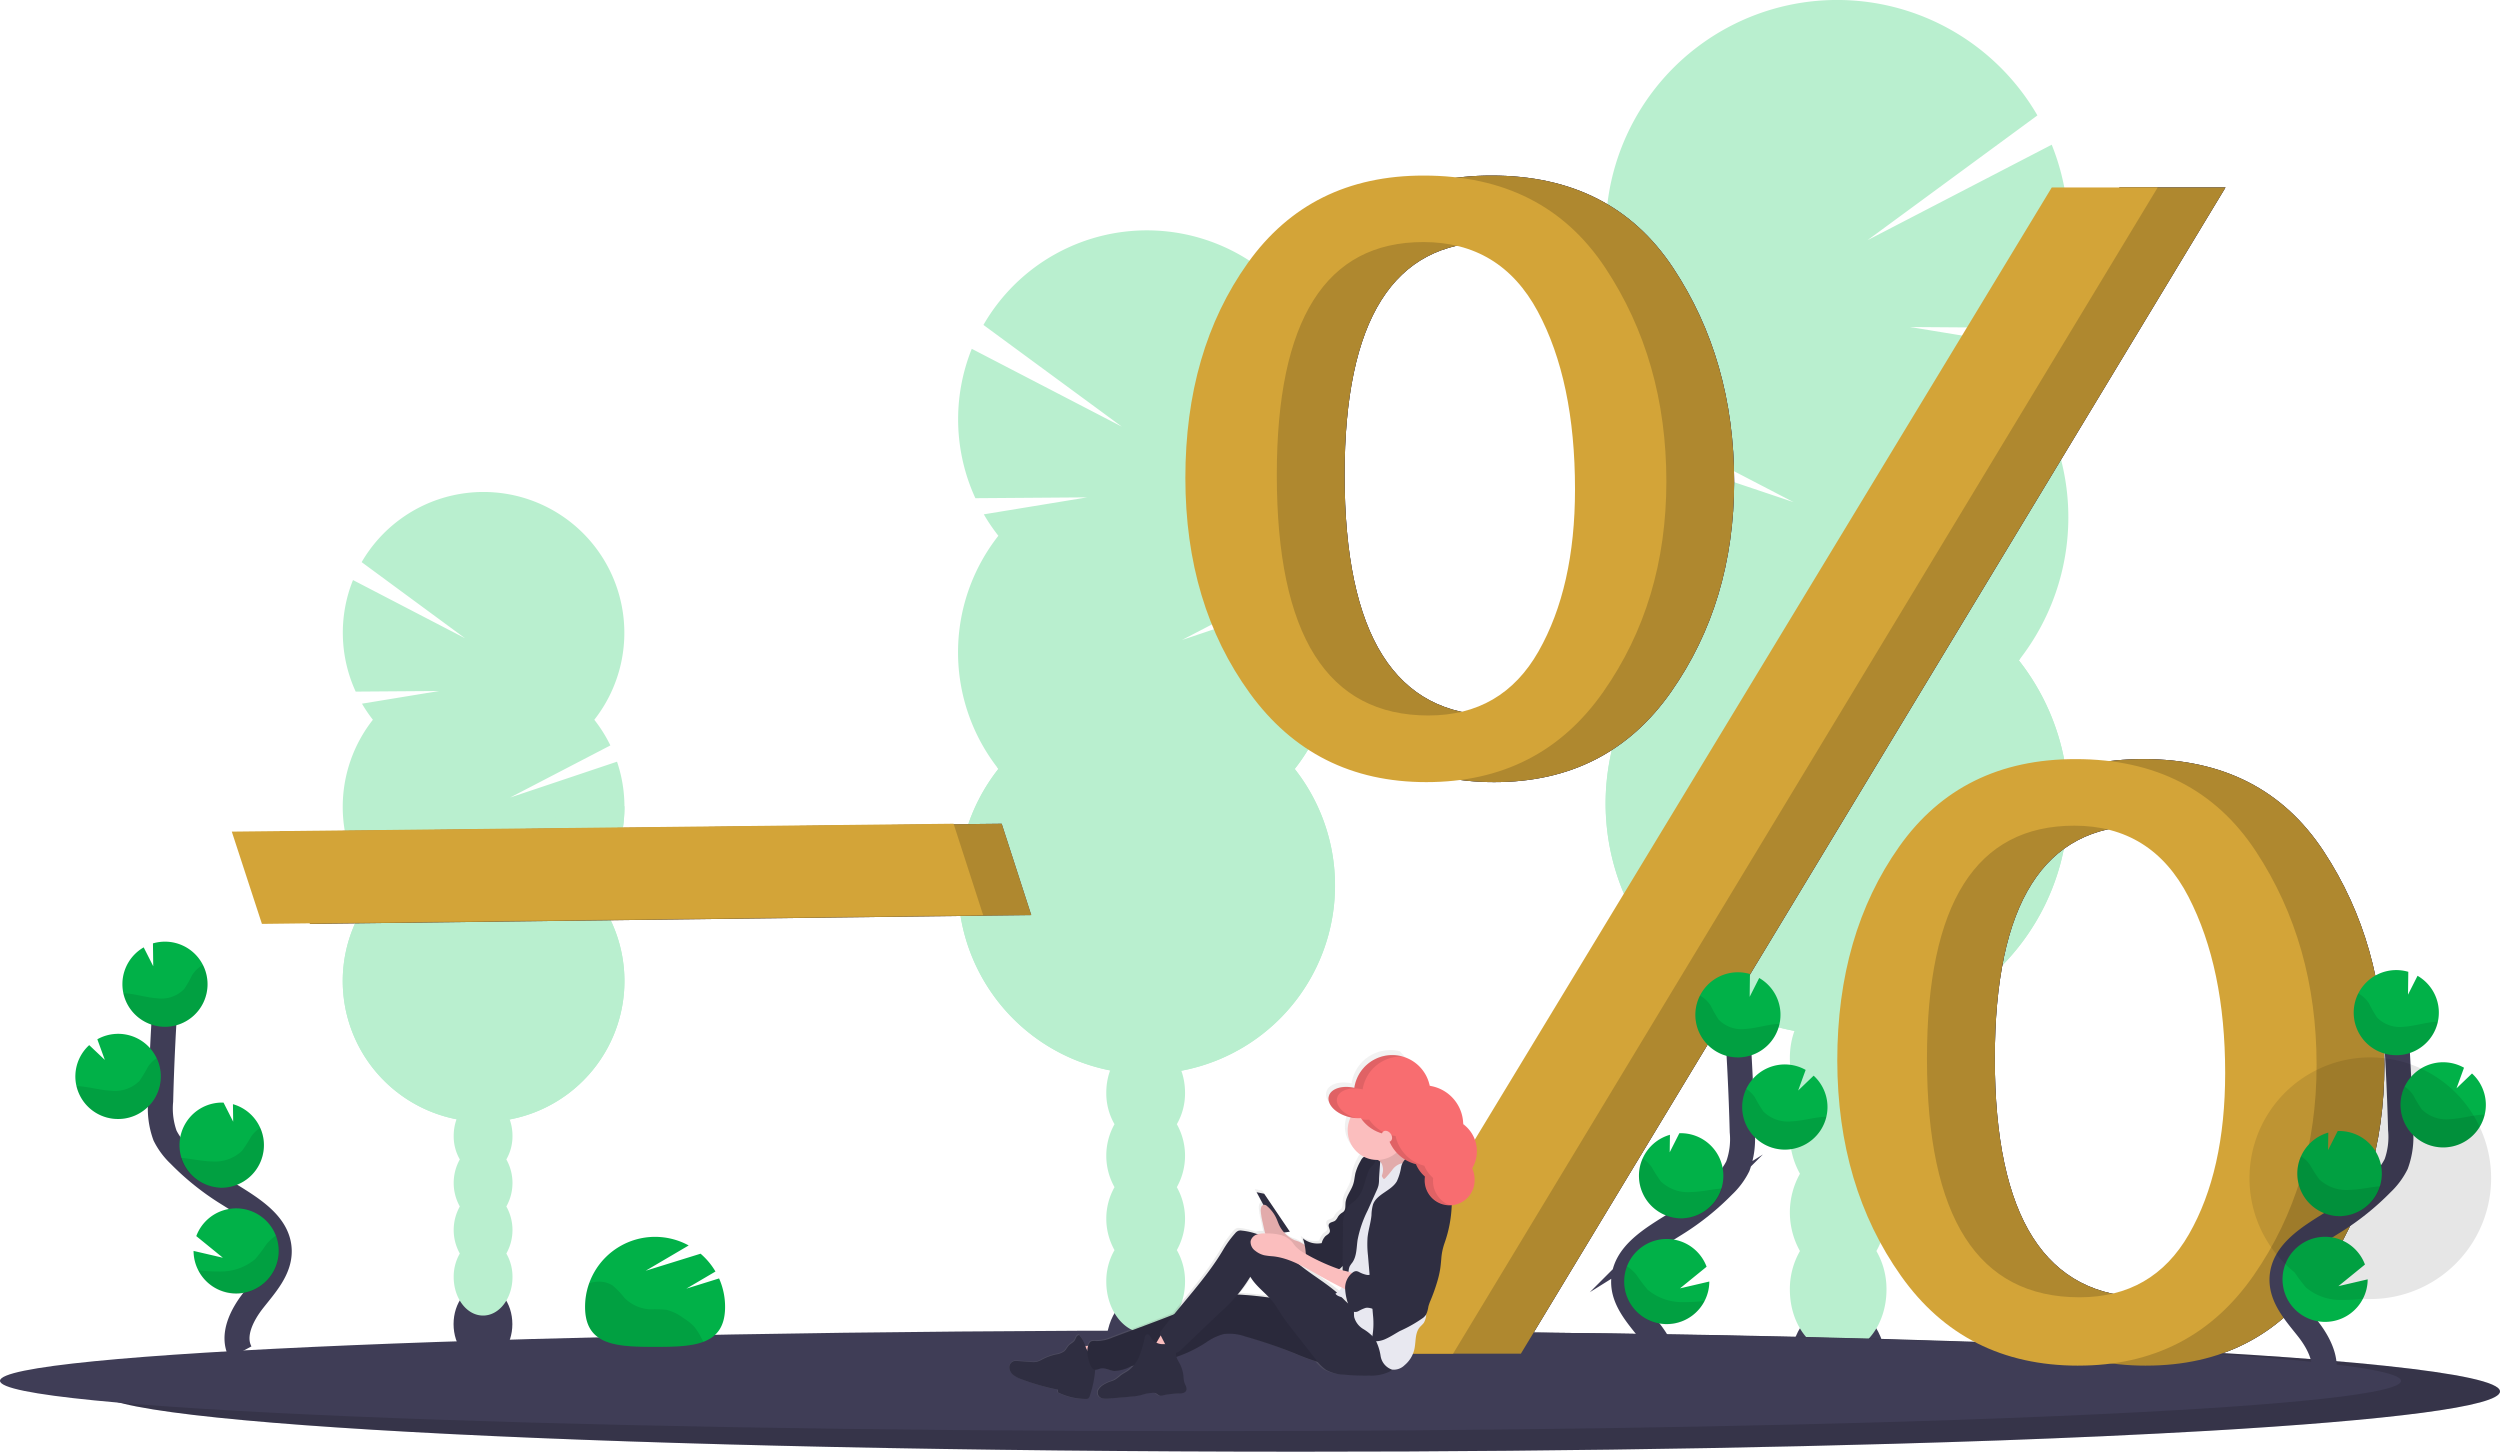 <svg xmlns="http://www.w3.org/2000/svg" xmlns:xlink="http://www.w3.org/1999/xlink" width="400.002" height="232.27" viewBox="0 0 400.002 232.27"><defs><style>.a{fill:#3f3d56;}.b{fill:#b9efcf;}.c{opacity:0.15;}.d{fill:#af882f;}.e{fill:#d3a438;}.f{fill:none;stroke:#3f3d56;stroke-miterlimit:10;stroke-width:4px;}.g{fill:#01b148;}.h{opacity:0.1;}.i{fill:url(#a);}.j{fill:#2f2e41;}.k{fill:#fbbebe;}.l{fill:#e8e8f0;}.m{fill:#f86d70;}</style><linearGradient id="a" x1="0.5" y1="1" x2="0.5" y2="-0.001" gradientUnits="objectBoundingBox"><stop offset="0" stop-color="gray" stop-opacity="0.251"/><stop offset="0.54" stop-color="gray" stop-opacity="0.122"/><stop offset="1" stop-color="gray" stop-opacity="0.102"/></linearGradient></defs><g transform="translate(0 -0.043)"><g transform="translate(256.89 0.043)"><ellipse class="a" cx="7.731" cy="10.117" rx="7.731" ry="10.117" transform="translate(29.474 208.602)"/><path class="b" d="M860.659,589.211a12.189,12.189,0,0,0,1.627-6.184c0-5.6-3.461-10.117-7.731-10.117s-7.727,4.528-7.727,10.117a12.189,12.189,0,0,0,1.613,6.184,12.651,12.651,0,0,0,0,12.364,12.658,12.658,0,0,0,0,12.368,12.189,12.189,0,0,0-1.613,6.184c0,5.6,3.461,10.117,7.727,10.117s7.731-4.528,7.731-10.117a12.188,12.188,0,0,0-1.613-6.184,12.658,12.658,0,0,0,0-12.368,12.651,12.651,0,0,0,0-12.364Z" transform="translate(-817.337 -413.775)"/><ellipse class="b" cx="7.731" cy="10.117" rx="7.731" ry="10.117" transform="translate(29.474 146.771)"/><ellipse class="a" cx="7.731" cy="10.117" rx="7.731" ry="10.117" transform="translate(29.474 134.404)"/><path class="b" d="M828.7,178.078a37.253,37.253,0,0,0,2.877-4.238l-20.3-3.335,21.967.164a37.1,37.1,0,0,0,.7-29.333L804.47,156.615l27.185-19.969A37.026,37.026,0,1,0,770.5,178.078a37.1,37.1,0,0,0-4.22,6.751l26.362,13.7-28.109-9.449a37.025,37.025,0,0,0,5.949,34.765,37.022,37.022,0,1,0,58.2,0,37.022,37.022,0,0,0,0-45.778Z" transform="translate(-762.558 -118.183)"/><path class="b" d="M762.609,353.726a36.854,36.854,0,0,0,7.923,22.887,37.022,37.022,0,1,0,58.2,0C833.692,370.314,762.609,349.568,762.609,353.726Z" transform="translate(-762.591 -270.941)"/></g><g transform="translate(54.838 78.76)"><ellipse class="a" cx="4.703" cy="6.159" rx="4.703" ry="6.159" transform="translate(17.733 126.981)"/><path class="b" d="M244.346,629.835a7.429,7.429,0,0,0,.983-3.766c0-3.4-2.1-6.159-4.707-6.159s-4.7,2.758-4.7,6.159a7.43,7.43,0,0,0,.98,3.766,7.72,7.72,0,0,0,0,7.528,7.72,7.72,0,0,0,0,7.528,7.405,7.405,0,0,0-.98,3.762c0,3.405,2.1,6.163,4.7,6.163s4.707-2.758,4.707-6.163a7.4,7.4,0,0,0-.983-3.762,7.7,7.7,0,0,0,0-7.528A7.7,7.7,0,0,0,244.346,629.835Z" transform="translate(-218.169 -523.043)"/><ellipse class="b" cx="4.703" cy="6.159" rx="4.703" ry="6.159" transform="translate(17.733 89.339)"/><ellipse class="a" cx="4.703" cy="6.159" rx="4.703" ry="6.159" transform="translate(17.733 81.812)"/><path class="b" d="M190.029,379.564a22.423,22.423,0,0,1-1.75-2.579l12.364-2.03-13.372.1a22.6,22.6,0,0,1-.43-17.848l17.928,9.312-16.543-12.179a22.537,22.537,0,1,1,37.225,25.221,22.516,22.516,0,0,1,2.569,4.105l-16.049,8.343,17.113-5.743a22.551,22.551,0,0,1-3.633,21.165,22.537,22.537,0,1,1-35.43,0,22.544,22.544,0,0,1,0-27.871Z" transform="translate(-185.199 -343.114)"/><path class="b" d="M230.274,486.474a22.45,22.45,0,0,1-4.822,13.935,22.537,22.537,0,1,1-35.43,0C187,496.591,230.274,483.943,230.274,486.474Z" transform="translate(-185.199 -436.088)"/></g><g transform="translate(153.288 36.916)"><ellipse class="a" cx="6.296" cy="8.242" rx="6.296" ry="8.242" transform="translate(23.728 170.021)"/><path class="b" d="M545.585,607.5a9.942,9.942,0,0,0,1.312-5.039c0-4.549-2.8-8.242-6.3-8.242s-6.3,3.692-6.3,8.242a9.911,9.911,0,0,0,1.316,5.039,10.3,10.3,0,0,0,0,10.075,10.3,10.3,0,0,0,0,10.072,9.911,9.911,0,0,0-1.316,5.039c0,4.549,2.821,8.242,6.3,8.242s6.3-3.692,6.3-8.242a9.942,9.942,0,0,0-1.312-5.039,10.317,10.317,0,0,0,0-10.072A10.324,10.324,0,0,0,545.585,607.5Z" transform="translate(-510.578 -464.5)"/><ellipse class="b" cx="6.296" cy="8.242" rx="6.296" ry="8.242" transform="translate(23.728 119.648)"/><ellipse class="a" cx="6.296" cy="8.242" rx="6.296" ry="8.242" transform="translate(23.728 109.573)"/><path class="b" d="M472.986,272.42a30.063,30.063,0,0,1-2.345-3.451l16.542-2.716-17.89.133a30.219,30.219,0,0,1-.577-23.9l24.007,12.452-22.142-16.273a30.163,30.163,0,1,1,49.8,33.753,30.215,30.215,0,0,1,3.437,5.5l-21.473,11.157,22.9-7.7a30.173,30.173,0,0,1-4.861,28.322,30.159,30.159,0,1,1-47.412,0,30.17,30.17,0,0,1,0-37.3Z" transform="translate(-466.519 -223.547)"/><path class="b" d="M526.838,415.663a30.029,30.029,0,0,1-6.453,18.646,30.159,30.159,0,1,1-47.412,0C468.93,429.179,526.838,412.276,526.838,415.663Z" transform="translate(-466.519 -348.142)"/></g><path class="a" d="M457.916,736.5c0,2.4-17.575,4.6-46.632,6.3-5.284.3-10.947.595-16.952.868q-7.783.35-16.315.661-8.266.294-17.165.546c-18.737.536-39.451.92-61.456,1.113q-8.011.073-16.235.112-8.567.038-17.33.035c-106.086,0-192.081-4.308-192.081-9.624s86-9.624,192.081-9.624c45.673,0,87.615.8,120.582,2.131l3.6.147h.021C431.565,730.928,457.916,733.578,457.916,736.5Z" transform="translate(-57.914 -513.825)"/><path class="c" d="M457.916,736.5c0,2.4-17.575,4.6-46.632,6.3-5.284.3-10.947.595-16.952.868q-7.783.35-16.315.661-8.266.294-17.165.546c-18.737.536-39.451.92-61.456,1.113q-8.011.073-16.235.112-8.567.038-17.33.035c-106.086,0-192.081-4.308-192.081-9.624s86-9.624,192.081-9.624c45.673,0,87.615.8,120.582,2.131l3.6.147h.021C431.565,730.928,457.916,733.578,457.916,736.5Z" transform="translate(-57.914 -513.825)"/><path class="a" d="M412.666,734.55c0,2.009-17.575,3.849-46.632,5.249-5.281.255-10.947.5-16.948.724q-7.787.294-16.315.553-8.266.245-17.165.458c-18.74.448-39.454.77-61.46.931q-8,.059-16.235.091-8.567.031-17.326.031c-106.086,0-192.085-3.6-192.085-8.049s86-8.049,192.085-8.049c45.67,0,87.612.668,120.578,1.781l3.6.122h.024C386.332,729.888,412.666,732.089,412.666,734.55Z" transform="translate(-28.5 -513.565)"/><path class="a" d="M161.3,510.818l-4.822-14.765,115.486-1.263,4.731,14.618Z" transform="translate(-111.692 -362.95)"/><path class="d" d="M161.3,510.818l-4.822-14.765,115.486-1.263,4.731,14.618Z" transform="translate(-111.692 -362.95)"/><path class="e" d="M139.3,510.818l-4.822-14.765,115.486-1.263,4.731,14.618Z" transform="translate(-97.391 -362.95)"/><path class="a" d="M640,295.5q-17.911,0-28.231-14.219t-10.32-34.45q0-20.368,9.981-34.38t28.158-14q19.276,0,29.047,14.765t9.774,34.177q0,19.272-10.114,33.694T640,295.5Zm.35-10.663q11.783,0,17.613-10.271t5.83-25.9q0-17.393-5.967-28.483t-18.3-11.094q-23.447,0-23.447,37.25,0,38.5,24.266,38.5Zm3.934,102.114h-17.27l113.064-186.6h16.945Zm100.025,1.914q-18.18,0-28.347-14.348T705.755,340.06q0-20.231,9.911-34.243t28.228-14q19.139,0,28.844,14.765t9.708,34.173q0,19.146-10.047,33.631T744.3,388.862Zm.2-10.936q11.727,0,17.519-10.1t5.792-25.792q0-16.8-5.862-28.175T743.7,302.468q-23.584,0-23.584,37.25-.007,38.212,24.392,38.208Z" transform="translate(-400.942 -170.317)"/><path class="a" d="M640,295.5q-17.911,0-28.231-14.219t-10.32-34.45q0-20.368,9.981-34.38t28.158-14q19.276,0,29.047,14.765t9.774,34.177q0,19.272-10.114,33.694T640,295.5Zm.35-10.663q11.783,0,17.613-10.271t5.83-25.9q0-17.393-5.967-28.483t-18.3-11.094q-23.447,0-23.447,37.25,0,38.5,24.266,38.5Zm3.934,102.114h-17.27l113.064-186.6h16.945Zm100.025,1.914q-18.18,0-28.347-14.348T705.755,340.06q0-20.231,9.911-34.243t28.228-14q19.139,0,28.844,14.765t9.708,34.173q0,19.146-10.047,33.631T744.3,388.862Zm.2-10.936q11.727,0,17.519-10.1t5.792-25.792q0-16.8-5.862-28.175T743.7,302.468q-23.584,0-23.584,37.25-.007,38.212,24.392,38.208Z" transform="translate(-400.942 -170.317)"/><path class="d" d="M640,295.5q-17.911,0-28.231-14.219t-10.32-34.45q0-20.368,9.981-34.38t28.158-14q19.276,0,29.047,14.765t9.774,34.177q0,19.272-10.114,33.694T640,295.5Zm.35-10.663q11.783,0,17.613-10.271t5.83-25.9q0-17.393-5.967-28.483t-18.3-11.094q-23.447,0-23.447,37.25,0,38.5,24.266,38.5Zm3.934,102.114h-17.27l113.064-186.6h16.945Zm100.025,1.914q-18.18,0-28.347-14.348T705.755,340.06q0-20.231,9.911-34.243t28.228-14q19.139,0,28.844,14.765t9.708,34.173q0,19.146-10.047,33.631T744.3,388.862Zm.2-10.936q11.727,0,17.519-10.1t5.792-25.792q0-16.8-5.862-28.175T743.7,302.468q-23.584,0-23.584,37.25-.007,38.212,24.392,38.208Z" transform="translate(-400.942 -170.317)"/><path class="e" d="M609,295.5q-17.911,0-28.231-14.219t-10.32-34.45q0-20.368,9.981-34.38t28.158-14q19.276,0,29.047,14.765t9.774,34.177q0,19.272-10.114,33.694T609,295.5Zm.35-10.663q11.783,0,17.613-10.271t5.83-25.9q0-17.393-5.967-28.483t-18.3-11.094q-23.447,0-23.447,37.25,0,38.5,24.266,38.5Zm3.934,102.114h-17.27l113.064-186.6h16.945Zm100.025,1.914q-18.18,0-28.347-14.348T674.755,340.06q0-20.231,9.911-34.243t28.228-14q19.139,0,28.844,14.765t9.708,34.173q0,19.146-10.047,33.631T713.3,388.862Zm.2-10.936q11.727,0,17.519-10.1t5.792-25.792q0-16.8-5.862-28.175T712.69,302.468q-23.584,0-23.584,37.25,0,38.212,24.4,38.208Z" transform="translate(-380.79 -170.317)"/><path class="f" d="M777.037,641.11c1.442-2.674-.2-5.949-2.079-8.336s-4.178-4.864-4.13-7.906c.07-4.364,4.7-6.943,8.4-9.26a40.97,40.97,0,0,0,7.552-6.068,11.087,11.087,0,0,0,2.32-3.108,12.7,12.7,0,0,0,.7-5.519q-.242-9.351-.924-18.674" transform="translate(-511.044 -419.796)"/><path class="g" d="M817.234,569.2a6.8,6.8,0,0,0-3.4-5.578l-1.526,3.017.046-3.654a6.892,6.892,0,0,0-2.243-.269,6.81,6.81,0,1,0,7.122,6.485Z" transform="translate(-532.361 -407.101)"/><path class="g" d="M783.935,694.57a6.807,6.807,0,1,1,.329-5.484l-4.256,3.461,4.689-1.092A6.79,6.79,0,0,1,783.935,694.57Z" transform="translate(-511.206 -486.366)"/><path class="g" d="M784.966,649.883a6.81,6.81,0,0,1-7.122-6.485,6.732,6.732,0,0,1,.588-3.1,6.821,6.821,0,0,1,4.36-3.776l-.038,2.8,1.543-3.052h0a6.811,6.811,0,0,1,.637,13.606Z" transform="translate(-515.6 -454.91)"/><path class="g" d="M832.2,618.463a6.813,6.813,0,1,1,3.01-12.746l-1.2,3.3,2.478-2.376a6.789,6.789,0,0,1,2.208,4.7,6.652,6.652,0,0,1-.175,1.876A6.814,6.814,0,0,1,832.2,618.463Z" transform="translate(-546.304 -434.49)"/><path class="h" d="M816.323,577.947c-1.571.172-3.1.661-4.675.759a5.079,5.079,0,0,1-4.308-1.508,20.806,20.806,0,0,1-1.26-2.215,4.826,4.826,0,0,0-1.715-1.613,6.81,6.81,0,1,0,12.731,4.518C816.838,577.9,816.582,577.919,816.323,577.947Z" transform="translate(-532.367 -414.03)"/><path class="h" d="M832.211,625.715A6.817,6.817,0,0,1,825.733,616a5.1,5.1,0,0,1,1.368,1.372,22.367,22.367,0,0,0,1.351,2.25,5.551,5.551,0,0,0,4.514,1.582c1.641-.073,3.23-.542,4.868-.7.227-.021.458-.035.7-.042a6.814,6.814,0,0,1-6.324,5.253Z" transform="translate(-546.313 -441.742)"/><path class="h" d="M784.966,657.379a6.81,6.81,0,0,1-7.122-6.485,6.732,6.732,0,0,1,.588-3.1,5.481,5.481,0,0,1,1.438,1.4,23.3,23.3,0,0,0,1.48,2.3,6.3,6.3,0,0,0,4.819,1.687c1.739-.042,3.311-.448,4.987-.577A6.814,6.814,0,0,1,784.966,657.379Z" transform="translate(-515.6 -462.407)"/><path class="h" d="M783.893,702.677a6.81,6.81,0,0,1-12.417-5.557,6.858,6.858,0,0,1,1.494,1.333,26.717,26.717,0,0,0,1.823,2.422,8.556,8.556,0,0,0,5.641,1.981A28.993,28.993,0,0,0,783.893,702.677Z" transform="translate(-511.164 -494.473)"/><path class="f" d="M1078.037,640.11c1.442-2.674-.2-5.949-2.079-8.336s-4.178-4.864-4.13-7.906c.07-4.364,4.7-6.943,8.4-9.26a40.967,40.967,0,0,0,7.552-6.068,11.085,11.085,0,0,0,2.32-3.108,12.7,12.7,0,0,0,.7-5.519q-.242-9.351-.924-18.674" transform="translate(-706.707 -419.146)"/><path class="g" d="M1118.234,568.2a6.8,6.8,0,0,0-3.4-5.578l-1.526,3.017.046-3.654a6.892,6.892,0,0,0-2.243-.27,6.81,6.81,0,1,0,7.122,6.485Z" transform="translate(-728.024 -406.451)"/><path class="g" d="M1084.934,693.57a6.807,6.807,0,1,1,.329-5.484l-4.255,3.461,4.689-1.092A6.786,6.786,0,0,1,1084.934,693.57Z" transform="translate(-706.868 -485.716)"/><path class="g" d="M1085.966,648.883a6.81,6.81,0,0,1-7.122-6.485,6.734,6.734,0,0,1,.588-3.1,6.82,6.82,0,0,1,4.36-3.776l-.038,2.8,1.543-3.052h.017a6.811,6.811,0,0,1,.637,13.606Z" transform="translate(-711.263 -454.26)"/><path class="g" d="M1133.2,617.463a6.813,6.813,0,1,1,3.01-12.745l-1.2,3.3,2.478-2.376a6.79,6.79,0,0,1,2.208,4.7,6.657,6.657,0,0,1-.175,1.876A6.814,6.814,0,0,1,1133.2,617.463Z" transform="translate(-741.966 -433.84)"/><path class="h" d="M1117.323,576.947c-1.571.171-3.1.661-4.675.759a5.08,5.08,0,0,1-4.308-1.508,20.811,20.811,0,0,1-1.26-2.215,4.826,4.826,0,0,0-1.715-1.613,6.81,6.81,0,1,0,12.731,4.518C1117.838,576.9,1117.582,576.919,1117.323,576.947Z" transform="translate(-728.03 -413.38)"/><path class="h" d="M1133.211,624.715a6.817,6.817,0,0,1-6.478-9.715,5.105,5.105,0,0,1,1.368,1.372,22.42,22.42,0,0,0,1.351,2.25,5.551,5.551,0,0,0,4.515,1.582c1.641-.073,3.23-.542,4.868-.7.228-.021.458-.035.7-.042A6.814,6.814,0,0,1,1133.211,624.715Z" transform="translate(-741.975 -441.092)"/><path class="h" d="M1085.966,656.379a6.81,6.81,0,0,1-7.122-6.485,6.734,6.734,0,0,1,.588-3.1,5.479,5.479,0,0,1,1.438,1.4,23.324,23.324,0,0,0,1.48,2.3,6.3,6.3,0,0,0,4.819,1.687c1.687-.035,3.311-.448,4.987-.577A6.814,6.814,0,0,1,1085.966,656.379Z" transform="translate(-711.263 -461.757)"/><path class="h" d="M1084.893,701.677a19.331,19.331,0,1,0-10.922-4.224,26.717,26.717,0,0,0,1.823,2.422,8.556,8.556,0,0,0,5.641,1.981A28.994,28.994,0,0,0,1084.893,701.677Z" transform="translate(-706.826 -493.823)"/><path class="f" d="M114.691,627.11c-1.442-2.674.2-5.949,2.079-8.336s4.178-4.864,4.13-7.906c-.07-4.364-4.7-6.943-8.4-9.26a40.969,40.969,0,0,1-7.552-6.068,11.086,11.086,0,0,1-2.32-3.108,12.7,12.7,0,0,1-.7-5.519q.241-9.351.924-18.674" transform="translate(-76.221 -410.696)"/><path class="g" d="M84.466,555.2a6.8,6.8,0,0,1,3.4-5.578l1.526,3.017-.045-3.654a6.893,6.893,0,0,1,2.243-.269,6.81,6.81,0,1,1-7.122,6.485Z" transform="translate(-64.875 -398)"/><path class="g" d="M117.763,680.57a6.807,6.807,0,1,0-.329-5.484l4.255,3.461L117,677.456A6.789,6.789,0,0,0,117.763,680.57Z" transform="translate(-86.029 -477.265)"/><path class="g" d="M116.789,635.883a6.81,6.81,0,0,0,7.122-6.485,6.733,6.733,0,0,0-.588-3.1,6.821,6.821,0,0,0-4.36-3.776l.038,2.8-1.543-3.052h0a6.811,6.811,0,0,0-.637,13.606Z" transform="translate(-81.692 -445.81)"/><path class="g" d="M69.477,604.464a6.813,6.813,0,1,0-2.992-12.745l1.2,3.3-2.5-2.366a6.789,6.789,0,0,0-2.208,4.689,6.649,6.649,0,0,0,.175,1.876A6.814,6.814,0,0,0,69.477,604.464Z" transform="translate(-50.912 -425.39)"/><path class="h" d="M85.663,563.947c1.571.172,3.1.661,4.675.759a5.079,5.079,0,0,0,4.308-1.508,20.809,20.809,0,0,0,1.26-2.215,4.827,4.827,0,0,1,1.715-1.613,6.81,6.81,0,1,1-12.731,4.518C85.149,563.9,85.4,563.919,85.663,563.947Z" transform="translate(-65.156 -404.93)"/><path class="h" d="M69.8,611.715A6.817,6.817,0,0,0,76.281,602a5.1,5.1,0,0,0-1.368,1.372,22.387,22.387,0,0,1-1.351,2.25,5.551,5.551,0,0,1-4.514,1.582c-1.641-.073-3.23-.542-4.868-.7-.227-.021-.458-.035-.7-.042A6.814,6.814,0,0,0,69.8,611.715Z" transform="translate(-51.238 -432.641)"/><path class="h" d="M117.291,643.379a6.81,6.81,0,0,0,7.122-6.485,6.733,6.733,0,0,0-.588-3.1,5.481,5.481,0,0,0-1.438,1.4,23.319,23.319,0,0,1-1.48,2.3,6.3,6.3,0,0,1-4.819,1.687c-1.687-.035-3.311-.448-4.987-.577A6.814,6.814,0,0,0,117.291,643.379Z" transform="translate(-82.193 -453.306)"/><path class="h" d="M119.18,688.677A6.81,6.81,0,0,0,131.6,683.12a6.858,6.858,0,0,0-1.494,1.333,26.72,26.72,0,0,1-1.823,2.422,8.556,8.556,0,0,1-5.641,1.981A28.992,28.992,0,0,1,119.18,688.677Z" transform="translate(-87.446 -485.372)"/><path class="i" d="M564.169,613.862a5.435,5.435,0,0,0-2.163-4.381,311.67,311.67,0,0,0-9.543-10.968h0a5.375,5.375,0,0,0-.787-.186H551.6l-.136-.018h-.721a6.226,6.226,0,0,0-6.016,5.323c-1.942-.448-3.724.133-4.042,1.361a1.663,1.663,0,0,0,.052.983,4.258,4.258,0,0,0,2.852,2.313l.189.056c.095.028.189.049.283.07h.063a4.9,4.9,0,0,0,2.138,6.408,1.1,1.1,0,0,0-.126.08,1.75,1.75,0,0,0-.42.588,8.523,8.523,0,0,0-.812,1.956c-.14.584-.164,1.2-.35,1.774-.318,1.05-1.137,1.97-1.232,3.087-.042.5.038,1.081-.315,1.421a2.314,2.314,0,0,1-.28.206,2.164,2.164,0,0,0-.616.644,2.056,2.056,0,0,1-.409.567c-.318.242-.843.217-1,.588s.248.808.154,1.214c-.077.329-.437.479-.7.7a2.481,2.481,0,0,0-.595,1.13,3.619,3.619,0,0,1-2.985-.759,5.6,5.6,0,0,1,.308,1.116,4.7,4.7,0,0,0-1.61-.8,5.141,5.141,0,0,1-1.715-1.274l.917-.126-4.06-6.159-1.2-.245,1.074,2.061a.644.644,0,0,0-.35.441,1.875,1.875,0,0,0-.042.7,12.93,12.93,0,0,0,.276,1.641l.311,1.449a3.743,3.743,0,0,0,.1.4,4.084,4.084,0,0,0-1.2.136,10.581,10.581,0,0,0-2.5-.591,1.274,1.274,0,0,0-.563.028,1.364,1.364,0,0,0-.525.427,16.793,16.793,0,0,0-1.855,2.611c-2.18,3.794-5.092,7.1-7.818,10.534-1.883.766-3.779,1.494-5.68,2.215l-4.084,1.557a6.135,6.135,0,0,1-2.53.574c-.392-.025-.868-.084-1.088.248a2.1,2.1,0,0,0-.248.532c-.143,0-.287.035-.42.042h-.024a4.847,4.847,0,0,0-.98-1.8.609.609,0,0,0-.462.35c-.1.182-.157.381-.269.549-.221.322-.6.479-.875.752s-.444.7-.738.966a2.932,2.932,0,0,1-1.4.542,8.838,8.838,0,0,0-2.173.826,3.72,3.72,0,0,1-.8.371,3.03,3.03,0,0,1-.941.031l-2.163-.158a1.685,1.685,0,0,0-.577.024,1.074,1.074,0,0,0-.7,1.109,1.725,1.725,0,0,0,.682,1.19,4.551,4.551,0,0,0,1.232.64,35.772,35.772,0,0,0,5.792,1.7v.437a9.821,9.821,0,0,0,4.413,1.05.656.656,0,0,0,.329-.06.731.731,0,0,0,.276-.434,17.851,17.851,0,0,0,.864-4.238h0a2.18,2.18,0,0,0,.78-.2c.745-.2,1.484.308,2.25.392a6.162,6.162,0,0,0,2.716-.787c.129-.049.259-.091.388-.133a4.352,4.352,0,0,1-.892.864c-.371.266-.787.462-1.151.738a7.664,7.664,0,0,1-.969.752,5.843,5.843,0,0,1-.745.287,5.052,5.052,0,0,0-1.05.528,2.183,2.183,0,0,0-.728.7.955.955,0,0,0,.651,1.491,3,3,0,0,0,.885.024c1.169-.087,2.334-.2,3.5-.3a9.8,9.8,0,0,0,1.466-.21c.255-.063.507-.147.763-.214a6.173,6.173,0,0,1,1.333-.2,1.107,1.107,0,0,1,.388.039c.273.087.465.35.742.42a1.146,1.146,0,0,0,.528-.074,12.138,12.138,0,0,1,2.6-.276c.381-.021.829-.095,1.008-.448.217-.437-.147-.927-.29-1.4a4.219,4.219,0,0,1-.119-.917,5.719,5.719,0,0,0-.644-2.18,5.9,5.9,0,0,1-.479-.994,25.29,25.29,0,0,0,4.773-2.422,8.65,8.65,0,0,1,2.723-1.309,7.312,7.312,0,0,1,3.419.4,76.883,76.883,0,0,1,7.836,2.733,38.941,38.941,0,0,0,3.7,1.4,5.764,5.764,0,0,0,1.312,1.281,6.064,6.064,0,0,0,2.852.777,37.433,37.433,0,0,0,4.011.15,6.777,6.777,0,0,0,2.989-.553,3.455,3.455,0,0,0,.626-.413,2.48,2.48,0,0,0,1.967-.728,4.758,4.758,0,0,0,1.5-2.362c.322-1.263.074-2.737.85-3.769.206-.276.476-.5.679-.78a2.1,2.1,0,0,0,.35-1.27l.035-.052a4.718,4.718,0,0,0,.35-1.274,7.289,7.289,0,0,1,.35-1,30.336,30.336,0,0,0,1.029-2.985,16.4,16.4,0,0,0,.476-2.047c.084-.553.133-1.109.179-1.666a10.044,10.044,0,0,1,.5-2.558,20.9,20.9,0,0,0,1.158-6.131v-.122a4.105,4.105,0,0,0,3.657-4.144,4.388,4.388,0,0,0-.378-1.788,5.549,5.549,0,0,0,.728-2.782Zm-19.79,24.046c.06.213.129.427.2.64-.322-.318-.64-.647-.966-.962.13.038.259.081.385.126a2.31,2.31,0,0,1,.385.2Zm-1.568-1.05c-1.911-1.659-4.122-2.947-6.079-4.549,1.05.528,2.1,1.141,3.15,1.729q1.834,1.05,3.71,2.009a3.017,3.017,0,0,1-.77.8Zm.815-4.178.091-.094v.654c-.171-.056-.35-.112-.514-.175a4.34,4.34,0,0,0,.427-.4ZM526.8,637.173a15.863,15.863,0,0,0,2.04-2.908,19.06,19.06,0,0,0,3.038,3.391c-1.687-.238-3.377-.423-5.074-.5Z" transform="translate(-328.473 -430.242)"/><path class="j" d="M574.53,545.12l1.207.245,4.112,6.075-1.816.245Z" transform="translate(-373.469 -354.323)"/><path class="k" d="M519.48,733.553a23.93,23.93,0,0,0,1.2,3.15,29.09,29.09,0,0,0,4.011-1.144,10.935,10.935,0,0,0-.833-1.13,3.93,3.93,0,0,0-1.134-.871,3.087,3.087,0,0,0-1.375-.021Q520.414,733.571,519.48,733.553Z" transform="translate(-347.658 -518.098)"/><path class="j" d="M503.552,731.99a2.518,2.518,0,0,1-1.372-1.561,5.07,5.07,0,0,0-1.025-1.869.612.612,0,0,0-.462.35c-.1.175-.161.374-.276.542-.217.315-.6.469-.878.738s-.448.679-.745.948a2.963,2.963,0,0,1-1.4.539,8.873,8.873,0,0,0-2.191.812,3.749,3.749,0,0,1-.812.35,3.075,3.075,0,0,1-.948.031l-2.18-.157a1.7,1.7,0,0,0-.581.028,1.05,1.05,0,0,0-.7,1.092,1.694,1.694,0,0,0,.7,1.172,4.648,4.648,0,0,0,1.239.63,37.346,37.346,0,0,0,5.844,1.669v.43a10.117,10.117,0,0,0,4.448,1.05.7.7,0,0,0,.35-.06.728.728,0,0,0,.28-.427,17.21,17.21,0,0,0,.906-4.738,3.557,3.557,0,0,0-.091-1.218c-.119-.392.287-.227-.091-.381" transform="translate(-328.479 -514.91)"/><path class="j" d="M568.53,711.675c-6.464.392-12.847-1.5-19.321-1.708a9.659,9.659,0,0,0-2.4.154,11.79,11.79,0,0,0-2.38.924c-3.468,1.613-7.059,2.95-10.646,4.287l-4.116,1.533a6.4,6.4,0,0,1-2.555.563c-.392-.024-.871-.084-1.1.245-.668.99-.35,2.45.091,3.563.143.35.385.752.77.794a2.272,2.272,0,0,0,.787-.2c.749-.2,1.5.3,2.268.385a6.32,6.32,0,0,0,2.74-.773,25.552,25.552,0,0,1,4.69-.794,20.952,20.952,0,0,0,7.349-3.052,8.626,8.626,0,0,1,2.744-1.288,7.509,7.509,0,0,1,3.447.388,79.5,79.5,0,0,1,7.9,2.691,36.375,36.375,0,0,0,4.129,1.5,14.929,14.929,0,0,0,9.253-.539c1.05-.409,2.156-1.13,2.215-2.247.035-.637-.458-1.2-.787-1.75-.213-.35-.423-.7-.654-1.032C571.844,713.7,570.493,711.556,568.53,711.675Z" transform="translate(-351.657 -502.813)"/><path class="h" d="M568.53,711.675c-6.464.392-12.847-1.5-19.321-1.708a9.659,9.659,0,0,0-2.4.154,11.79,11.79,0,0,0-2.38.924c-3.468,1.613-7.059,2.95-10.646,4.287l-4.116,1.533a6.4,6.4,0,0,1-2.555.563c-.392-.024-.871-.084-1.1.245-.668.99-.35,2.45.091,3.563.143.35.385.752.77.794a2.272,2.272,0,0,0,.787-.2c.749-.2,1.5.3,2.268.385a6.32,6.32,0,0,0,2.74-.773,25.552,25.552,0,0,1,4.69-.794,20.952,20.952,0,0,0,7.349-3.052,8.626,8.626,0,0,1,2.744-1.288,7.509,7.509,0,0,1,3.447.388,79.5,79.5,0,0,1,7.9,2.691,36.375,36.375,0,0,0,4.129,1.5,14.929,14.929,0,0,0,9.253-.539c1.05-.409,2.156-1.13,2.215-2.247.035-.637-.458-1.2-.787-1.75-.213-.35-.423-.7-.654-1.032C571.844,713.7,570.493,711.556,568.53,711.675Z" transform="translate(-351.657 -502.813)"/><path class="k" d="M554.93,729.631q1.519.514,3.059.952c.578-.948,1.655-1.606,1.9-2.688a.252.252,0,0,0,0-.143.26.26,0,0,0-.115-.1,5.723,5.723,0,0,0-2.4-.7c-.665-.042-.966.651-1.267,1.137C556,728.28,555.2,729.722,554.93,729.631Z" transform="translate(-370.702 -513.86)"/><path class="j" d="M540.445,729.772a2.2,2.2,0,0,1-1.487-.976c-.143-.248-.294-.584-.581-.567s-.385.332-.444.595a17,17,0,0,1-.837,2.873,5.384,5.384,0,0,1-1.788,2.348c-.375.259-.791.455-1.158.728a7.658,7.658,0,0,1-.98.742,5.524,5.524,0,0,1-.752.28,5.161,5.161,0,0,0-1.074.521,2.186,2.186,0,0,0-.731.7.941.941,0,0,0,.637,1.473,3.172,3.172,0,0,0,.892.021c1.179-.088,2.355-.193,3.531-.3a10.032,10.032,0,0,0,1.48-.2c.259-.063.511-.147.766-.214a6.5,6.5,0,0,1,1.347-.2,1.139,1.139,0,0,1,.392.039c.273.087.465.35.745.413a1.156,1.156,0,0,0,.532-.07,12.593,12.593,0,0,1,2.618-.273c.385-.021.84-.094,1.015-.441.22-.43-.144-.913-.291-1.375a4.324,4.324,0,0,1-.122-.9,5.5,5.5,0,0,0-.647-2.145c-.3-.553-.7-1.162-.5-1.75a1.533,1.533,0,0,0,.2-.6C543.158,729.548,540.977,729.9,540.445,729.772Z" transform="translate(-354.793 -514.695)"/><path class="k" d="M610.371,674.7a5.067,5.067,0,0,1-2.576-2.558c-.1-.245-.2-.5-.3-.749a5.731,5.731,0,0,0-1.54-2.135.738.738,0,0,0-.57-.242.609.609,0,0,0-.42.448,1.836,1.836,0,0,0-.046.7,13.18,13.18,0,0,0,.28,1.613l.315,1.428a2.8,2.8,0,0,0,.2.637,2.218,2.218,0,0,0,.525.626c.287.266.577.521.871.77a3.08,3.08,0,0,0,.528.385,3.242,3.242,0,0,0,.983.287,8.479,8.479,0,0,1,3.671,1.4s0-.955-.025-1.05A1.4,1.4,0,0,0,612,675.5,4.623,4.623,0,0,0,610.371,674.7Z" transform="translate(-403.189 -476.206)"/><path class="h" d="M610.371,674.7a5.067,5.067,0,0,1-2.576-2.558c-.1-.245-.2-.5-.3-.749a5.731,5.731,0,0,0-1.54-2.135.738.738,0,0,0-.57-.242.609.609,0,0,0-.42.448,1.836,1.836,0,0,0-.046.7,13.18,13.18,0,0,0,.28,1.613l.315,1.428a2.8,2.8,0,0,0,.2.637,2.218,2.218,0,0,0,.525.626c.287.266.577.521.871.77a3.08,3.08,0,0,0,.528.385,3.242,3.242,0,0,0,.983.287,8.479,8.479,0,0,1,3.671,1.4s0-.955-.025-1.05A1.4,1.4,0,0,0,612,675.5,4.623,4.623,0,0,0,610.371,674.7Z" transform="translate(-403.189 -476.206)"/><ellipse class="j" cx="1.571" cy="1.582" rx="1.571" ry="1.582" transform="translate(218.769 184.414)"/><path class="j" d="M635.1,646.729a1.749,1.749,0,0,0-1.242.178,1.673,1.673,0,0,0-.423.581,8.256,8.256,0,0,0-.819,1.925c-.14.577-.164,1.179-.35,1.75-.322,1.05-1.148,1.942-1.242,3.038-.042.49.038,1.067-.318,1.4a2.066,2.066,0,0,1-.283.2,2.147,2.147,0,0,0-.62.637,2.019,2.019,0,0,1-.437.605c-.322.238-.85.214-1.008.581s.249.794.154,1.193c-.077.325-.441.476-.7.7a2.421,2.421,0,0,0-.6,1.116,3.706,3.706,0,0,1-3.006-.752,9.478,9.478,0,0,1,.465,3.44,1.421,1.421,0,0,1-.276,1.05,17.781,17.781,0,0,1,3.692.64,2.535,2.535,0,0,0,1.61,0,2.66,2.66,0,0,0,.738-.588,4.687,4.687,0,0,0,1.522-2.341,12.742,12.742,0,0,0,.028-1.592,9.134,9.134,0,0,1,.4-1.928,22.558,22.558,0,0,0,.7-3.972c.073-.829.787-1.494,1.165-2.236a11.05,11.05,0,0,0,1.491-4.42C635.8,647.422,635.622,646.8,635.1,646.729Z" transform="translate(-415.737 -461.688)"/><path class="h" d="M635.1,646.729a1.749,1.749,0,0,0-1.242.178,1.673,1.673,0,0,0-.423.581,8.256,8.256,0,0,0-.819,1.925c-.14.577-.164,1.179-.35,1.75-.322,1.05-1.148,1.942-1.242,3.038-.042.49.038,1.067-.318,1.4a2.066,2.066,0,0,1-.283.2,2.147,2.147,0,0,0-.62.637,2.019,2.019,0,0,1-.437.605c-.322.238-.85.214-1.008.581s.249.794.154,1.193c-.077.325-.441.476-.7.7a2.421,2.421,0,0,0-.6,1.116,3.706,3.706,0,0,1-3.006-.752,9.478,9.478,0,0,1,.465,3.44,1.421,1.421,0,0,1-.276,1.05,17.781,17.781,0,0,1,3.692.64,2.535,2.535,0,0,0,1.61,0,2.66,2.66,0,0,0,.738-.588,4.687,4.687,0,0,0,1.522-2.341,12.742,12.742,0,0,0,.028-1.592,9.134,9.134,0,0,1,.4-1.928,22.558,22.558,0,0,0,.7-3.972c.073-.829.787-1.494,1.165-2.236a11.05,11.05,0,0,0,1.491-4.42C635.8,647.422,635.622,646.8,635.1,646.729Z" transform="translate(-415.737 -461.688)"/><path class="j" d="M591.155,694.065a14.506,14.506,0,0,1-3.419-2.856c-2.079-1.953-4.62-3.332-6.8-5.162a43.65,43.65,0,0,0-4.333-3.636,10.759,10.759,0,0,0-4.64-1.627,1.288,1.288,0,0,0-.567.028,1.362,1.362,0,0,0-.529.42,16.49,16.49,0,0,0-1.872,2.572c-2.768,4.7-6.7,8.647-9.956,13.018a.584.584,0,0,0-.038.791l.661,1.3c.371.724.966,1.571,1.75,1.428a1.942,1.942,0,0,0,.927-.591l2.975-2.845,3.118-2.982a24.059,24.059,0,0,0,4.878-5.767c.931,1.613,2.583,2.67,3.717,4.15.43.56.78,1.179,1.165,1.774.619.955,1.319,1.851,2.019,2.744l3.58,4.567a6.927,6.927,0,0,0,1.655,1.68,6.353,6.353,0,0,0,2.877.766,37.044,37.044,0,0,0,4.042.147,6.935,6.935,0,0,0,3.01-.542,2.772,2.772,0,0,0,1.634-2.425,3.6,3.6,0,0,0-.514-1.515A11.945,11.945,0,0,0,591.155,694.065Z" transform="translate(-373.258 -483.842)"/><ellipse class="l" cx="1.207" cy="1.214" rx="1.207" ry="1.214" transform="translate(220.099 185.877)"/><path class="k" d="M657.045,643.014a2.31,2.31,0,0,1,.133,1.75,6.764,6.764,0,0,1-.777,1.61,8.019,8.019,0,0,1-1.011,1.442,10.371,10.371,0,0,0,5.319-1.529,7.636,7.636,0,0,0,3.356-2.926,1.553,1.553,0,0,1-1.235-.227,4.624,4.624,0,0,1-.948-.882l-.934-1.05a4.2,4.2,0,0,1-.577-.759,2.1,2.1,0,0,1-.248-1.221,7,7,0,0,1-1.239,1.029c-.668.437-1.4.752-2.075,1.183-.238.154-.766.4-.63.7S656.856,642.678,657.045,643.014Z" transform="translate(-436.005 -456.836)"/><path class="h" d="M657.045,643.014a2.31,2.31,0,0,1,.133,1.75,6.764,6.764,0,0,1-.777,1.61,8.019,8.019,0,0,1-1.011,1.442,10.371,10.371,0,0,0,5.319-1.529,7.636,7.636,0,0,0,3.356-2.926,1.553,1.553,0,0,1-1.235-.227,4.624,4.624,0,0,1-.948-.882l-.934-1.05a4.2,4.2,0,0,1-.577-.759,2.1,2.1,0,0,1-.248-1.221,7,7,0,0,1-1.239,1.029c-.668.437-1.4.752-2.075,1.183-.238.154-.766.4-.63.7S656.856,642.678,657.045,643.014Z" transform="translate(-436.005 -456.836)"/><path class="l" d="M646.474,650.2a1.578,1.578,0,0,0,0,1.823c.053.067.252.483.35.486a.319.319,0,0,0,.214-.108,14.836,14.836,0,0,0,1.183-1.4,2.611,2.611,0,0,1,1.5-.987,3.293,3.293,0,0,1,2.075.644,1.981,1.981,0,0,1,.7.581,1.909,1.909,0,0,1,.234.791,37.042,37.042,0,0,1,.21,5.025,19.338,19.338,0,0,1-.238,3.615c-.119.616-.3,1.218-.381,1.841a12.381,12.381,0,0,0-.073,1.652v2.31a5.867,5.867,0,0,0,.091,1.263,15.442,15.442,0,0,0,.507,1.466,9.656,9.656,0,0,1,.35,1.75l.315,2.39a2.919,2.919,0,0,1-.284,2.184c-.2.276-.476.493-.7.766-.787,1-.525,2.453-.875,3.7a4.679,4.679,0,0,1-1.519,2.327,2.458,2.458,0,0,1-2,.7,2.741,2.741,0,0,1-1.82-2.149,8.342,8.342,0,0,0-.934-2.8,7.383,7.383,0,0,0-1.848-1.547,3.2,3.2,0,0,1-1.442-1.876c-.063-.35-.024-.7-.06-1.05a2.5,2.5,0,0,0-1.547-2.03c-.5-.193-1.113-.263-1.4-.7a3.371,3.371,0,0,0,1.456-1.956,10.049,10.049,0,0,0,.35-2.45l.168-2.779a9.2,9.2,0,0,1,.654-3.591c.245-.5.549-.966.8-1.459a16.2,16.2,0,0,0,.861-2.142c.4-1.137.794-2.278,1.148-3.43a6.8,6.8,0,0,1,.63-1.6C645.484,650.932,645.914,650.3,646.474,650.2Z" transform="translate(-425.409 -463.837)"/><path class="j" d="M642.415,667.368l.735.025.157-1.109a2.4,2.4,0,0,1,.154-.647,4.123,4.123,0,0,1,.423-.619c.724-1.022.672-2.38.85-3.622a18,18,0,0,1,1.617-4.735l1.428-3.181a4.584,4.584,0,0,0,.3-.815,4.464,4.464,0,0,0,.087-.941c0-.49.161-2.278.172-2.772,0-.182-.4-.081-.483-.242-.178-.35-.423.6-.759.812a1.862,1.862,0,0,0-.658.962c-.308.8-.5,1.645-.784,2.45a5.034,5.034,0,0,1-1.333,2.166c-.291.259-.63.462-.906.735a4.96,4.96,0,0,0-1,3.5C642.394,660.1,642.251,667.368,642.415,667.368Z" transform="translate(-427.52 -462.953)"/><path class="j" d="M660.35,646.639a2.546,2.546,0,0,0-1.305,1.8,8.8,8.8,0,0,1-.668,2.2c-.9,1.561-3.181,2.016-3.815,3.7a6.773,6.773,0,0,0-.255,1.75c-.112,1.207-.511,2.376-.63,3.584a15.8,15.8,0,0,0,.066,2.817l.8,9.529a12.6,12.6,0,0,1-.242,4.2,4.035,4.035,0,0,0,2.4-.4c.752-.35,1.438-.812,2.159-1.211a21.936,21.936,0,0,0,3.7-2.1,2.195,2.195,0,0,0,.5-.549,4.726,4.726,0,0,0,.35-1.256,7.071,7.071,0,0,1,.35-.987,29.316,29.316,0,0,0,1.05-2.94,15.836,15.836,0,0,0,.479-2.019c.087-.542.133-1.092.182-1.638a9.649,9.649,0,0,1,.507-2.52,20.2,20.2,0,0,0,1.165-6.037,3.02,3.02,0,0,0-.06-.889,4.763,4.763,0,0,0-.483-1.008c-.332-.626-.532-1.316-.847-1.949a9.487,9.487,0,0,0-3.269-3.437C661.817,646.846,661.078,646.363,660.35,646.639Z" transform="translate(-434.869 -461.606)"/><path class="k" d="M608.921,685.281a5.739,5.739,0,0,1-1.522-1.155c-.2-.234-.35-.5-.567-.728a3.741,3.741,0,0,0-1.914-1.092,9.233,9.233,0,0,0-2.219-.214,3.94,3.94,0,0,0-1.473.179,1.487,1.487,0,0,0-.98,1.05,1.727,1.727,0,0,0,.745,1.55,3.6,3.6,0,0,0,1.487.724,12.347,12.347,0,0,0,1.344.157c2.646.276,5.008,1.715,7.325,3.027q3.055,1.725,6.229,3.23a12.483,12.483,0,0,0,.105-1.911c0-.476-.035-1.2-.486-1.484a9.97,9.97,0,0,0-1.981-.6,31.417,31.417,0,0,1-3.986-1.61C610.3,686.054,609.6,685.68,608.921,685.281Z" transform="translate(-400.147 -484.699)"/><ellipse class="k" cx="4.714" cy="4.742" rx="4.714" ry="4.742" transform="translate(215.627 176.152)"/><path class="j" d="M655.1,661.03a7.664,7.664,0,0,0-.913,1.7,36.415,36.415,0,0,0-1.953,3.5c-.483,1.319-.465,2.891-1.4,3.93a1.355,1.355,0,0,0-.409.595,2.945,2.945,0,0,1-.049.43c-.133.378-.752.4-.868.781-.031.112,0,.234-.056.35-.095.249-.42.284-.641.434-.458.312-.35,1.032-.7,1.48a1.242,1.242,0,0,1-1.176.413,4.363,4.363,0,0,1-1.225-.458,1.1,1.1,0,0,0-.437-.137.893.893,0,0,0-.507.171,3.134,3.134,0,0,0-1.274,2.688,8.75,8.75,0,0,0,.724,3,1.263,1.263,0,0,0,.242.448,1.051,1.051,0,0,0,1.176.084,5.474,5.474,0,0,1,1.144-.511c.728-.133,1.442.371,2.18.329a3.073,3.073,0,0,0,1.473-.651,8.156,8.156,0,0,0,1.988-1.7c.322-.423.56-.906.843-1.358a15.408,15.408,0,0,1,1.19-1.589l2.719-3.328a7.149,7.149,0,0,0,.731-1.011,7.412,7.412,0,0,0,.57-1.519,12.005,12.005,0,0,0,.563-2.705,10.8,10.8,0,0,0-.2-2.271,7.888,7.888,0,0,0-.584-2.159C657.646,660.75,656.207,659.736,655.1,661.03Z" transform="translate(-428.269 -470.622)"/><path class="m" d="M659.632,615.951a5.309,5.309,0,0,0-2.184-4.315,6.3,6.3,0,0,0-5.358-6.142,6.124,6.124,0,0,0-12.063.325c-1.96-.441-3.752.133-4.077,1.34-.35,1.263,1.05,2.74,3.122,3.3a5.735,5.735,0,0,0,2,.2,6.142,6.142,0,0,0,4.221,2.625,6.275,6.275,0,0,0,4.6,4.749A5.249,5.249,0,0,0,651.314,620c0,.147-.025.3-.025.451a3.993,3.993,0,1,0,7.979,0,4.2,4.2,0,0,0-.382-1.751A5.365,5.365,0,0,0,659.632,615.951Z" transform="translate(-423.333 -431.719)"/><path class="h" d="M637.254,607.349c.326-1.207,2.1-1.781,4.077-1.34a6.226,6.226,0,0,1,6.065-5.249h.406a5.948,5.948,0,0,0-1.75-.259,6.226,6.226,0,0,0-6.065,5.249c-1.96-.441-3.752.133-4.077,1.34-.35,1.263,1.05,2.74,3.122,3.3a5.994,5.994,0,0,0,1.179.2C638.245,610.019,636.922,608.584,637.254,607.349Z" transform="translate(-423.307 -431.666)"/><path class="h" d="M662.515,639.807a2.807,2.807,0,0,1,.025-.455,5.23,5.23,0,0,1-1.421-1.963,6.3,6.3,0,0,1-4.6-4.752,6.132,6.132,0,0,1-4.221-2.625,5.566,5.566,0,0,1-1.176-.031,6.121,6.121,0,0,0,4.067,2.415,6.275,6.275,0,0,0,4.6,4.749,5.25,5.25,0,0,0,1.421,1.967c0,.147-.024.3-.024.451a4.063,4.063,0,0,0,3.969,4.129A4.122,4.122,0,0,1,662.515,639.807Z" transform="translate(-433.229 -450.829)"/><ellipse class="k" cx="0.728" cy="0.969" rx="0.728" ry="0.969" transform="translate(220.746 181.527) rotate(-37.22)"/><path class="g" d="M312.2,691.962l4.661-2.74a11.2,11.2,0,0,0-2.383-2.852L305.69,689.1l6.887-4.049A11.2,11.2,0,0,0,296,694.877c0,6.184,5.015,6.4,11.2,6.4s11.2-.213,11.2-6.4a11.111,11.111,0,0,0-.962-4.549Z" transform="translate(-202.386 -485.735)"/><path class="h" d="M313.389,711.282a8.748,8.748,0,0,0-1.652-1.3,7.625,7.625,0,0,0-2.719-1.326,20.527,20.527,0,0,0-2.67-.077,6.239,6.239,0,0,1-4.091-1.876,12.537,12.537,0,0,0-1.9-1.97,4.164,4.164,0,0,0-2.849-.521,6.925,6.925,0,0,0-.843.172,11.2,11.2,0,0,0-.661,3.8c0,6.184,5.015,6.4,11.2,6.4,3,0,5.725-.049,7.738-.808l-.35-.626a8.708,8.708,0,0,0-1.2-1.865Z" transform="translate(-202.386 -499.043)"/></g></svg>